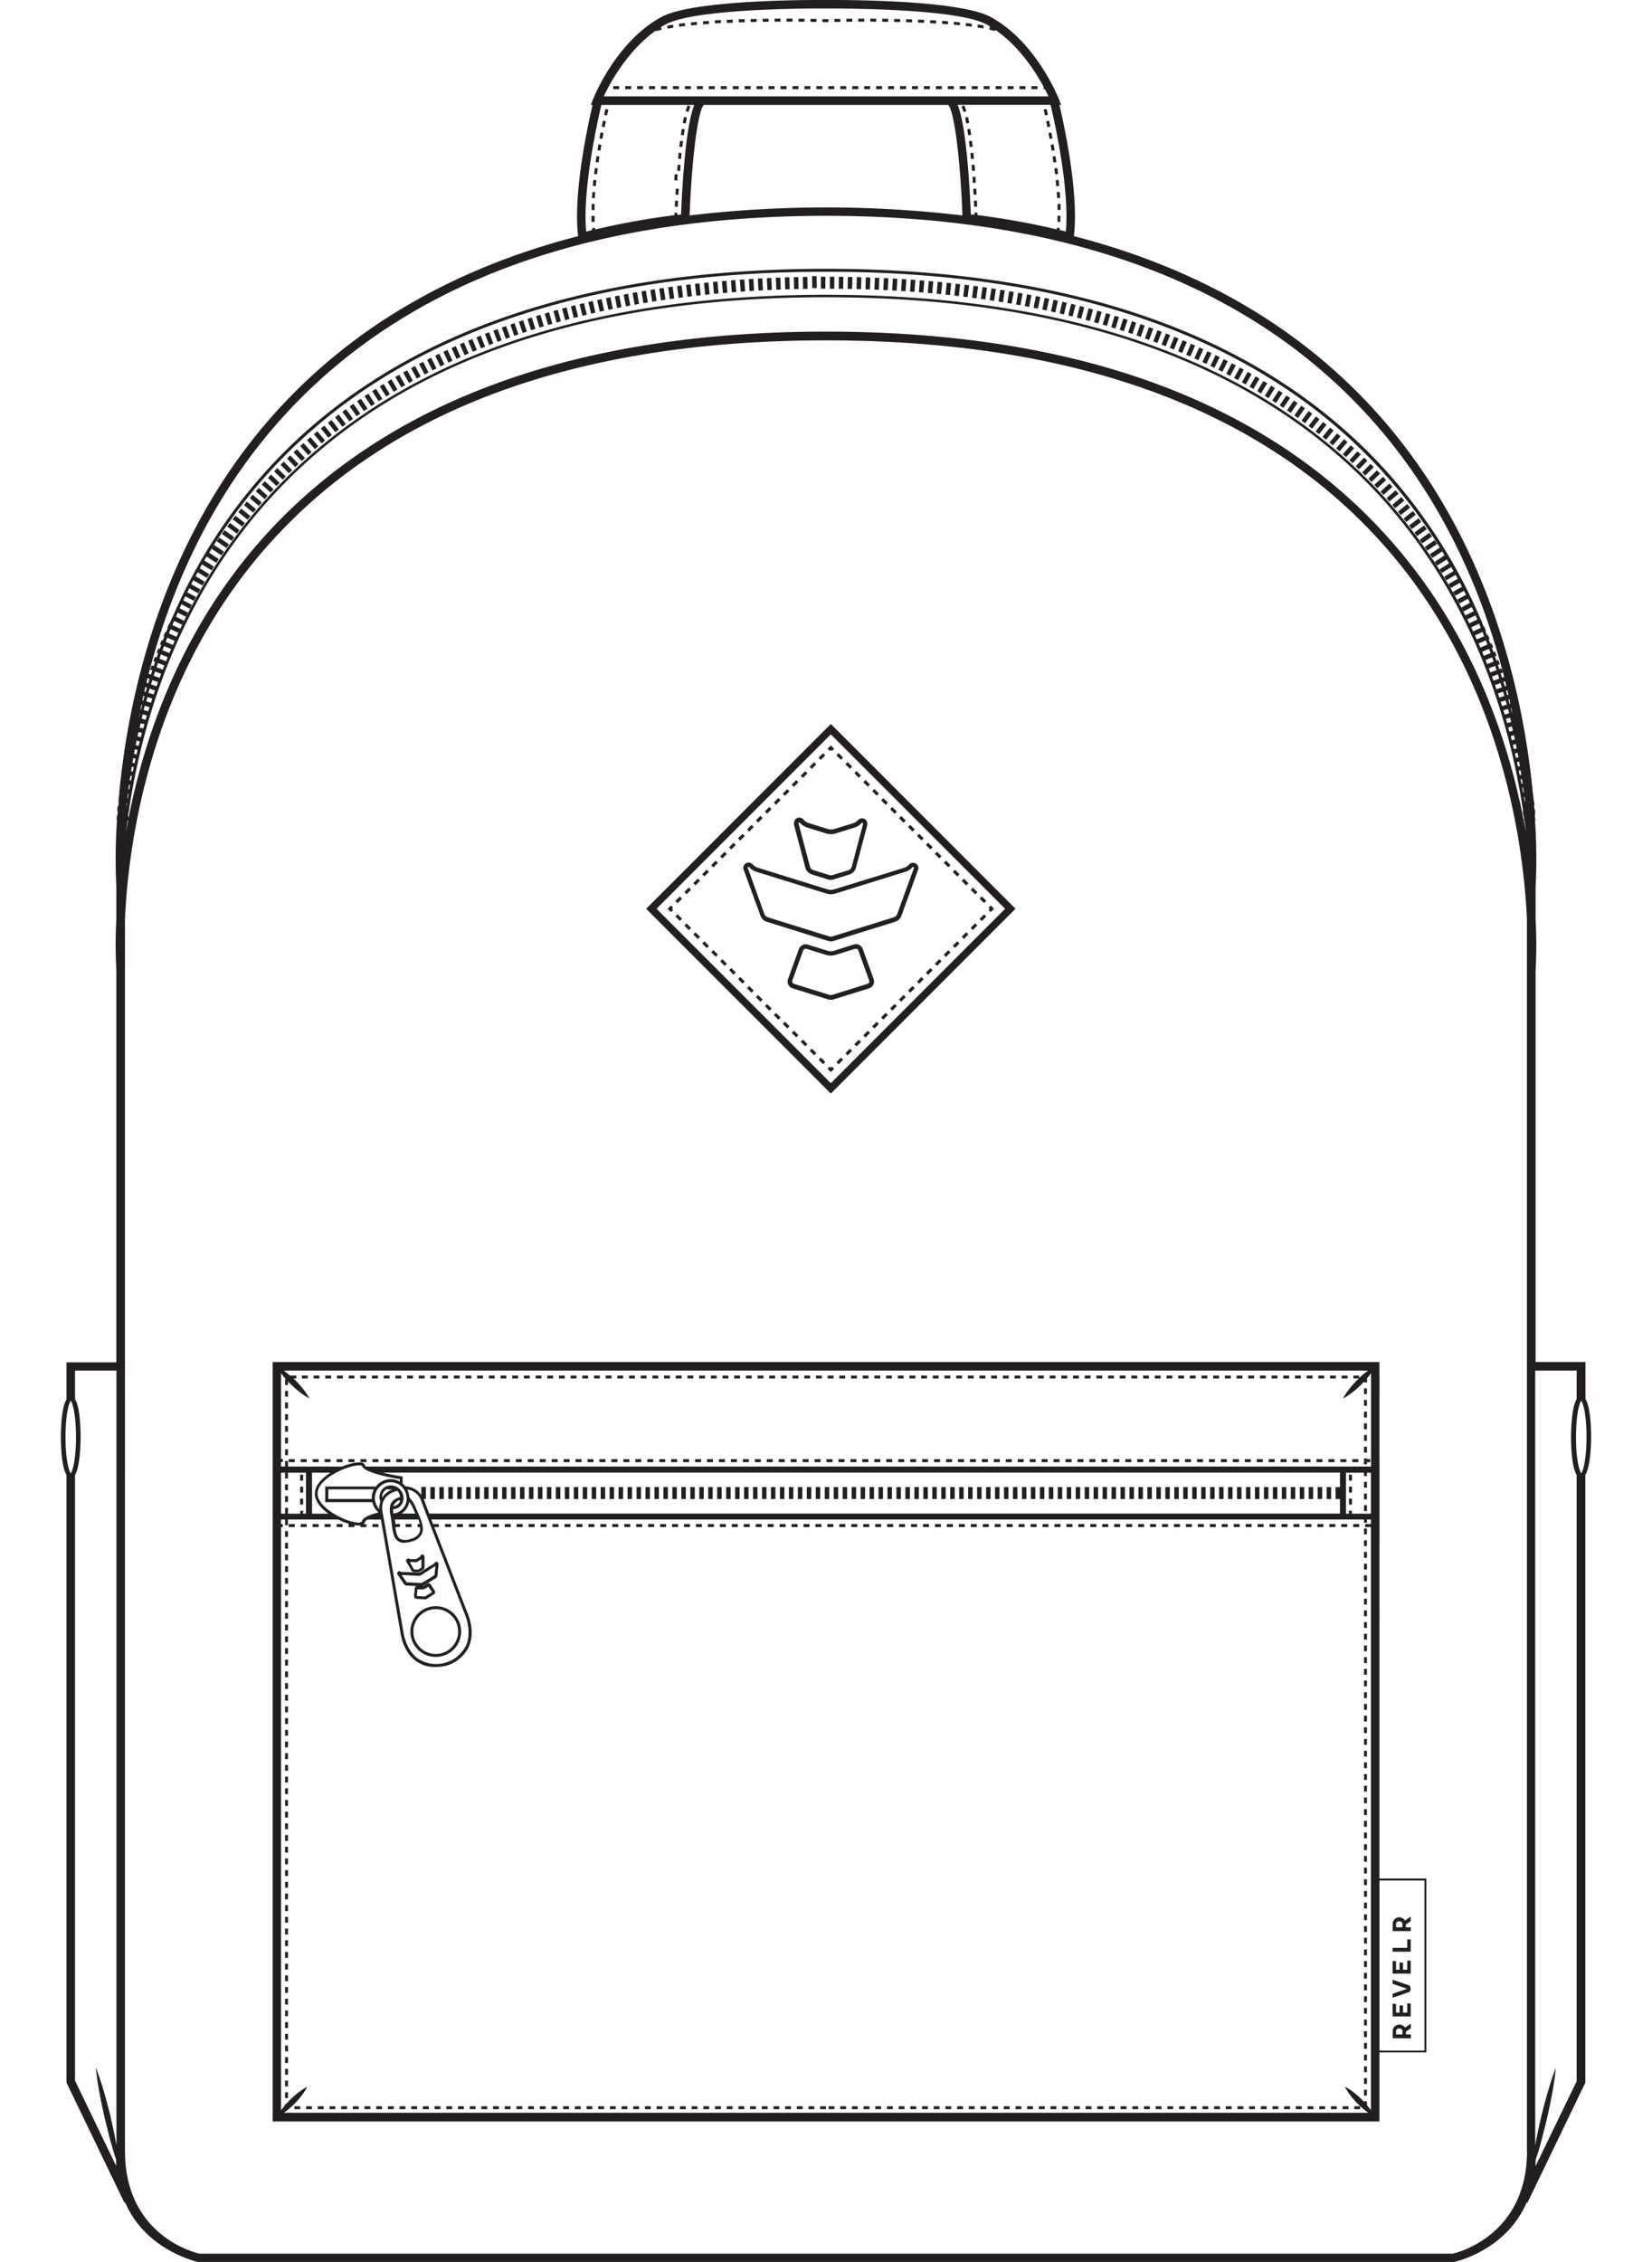 <svg xmlns="http://www.w3.org/2000/svg" viewBox="0 0 332.44 491.13" width="95" height="130">
    <defs>
        <style>
            .a {
                fill: #231f20;
            }
        </style>
    </defs>
    <path d="M207.39 197.31l-40.12-40.12-40.12 40.12 40.12 40.12zm-40.12-37.87l37.87 37.87-37.87 37.87-37.87-37.87z" class="a"/>
    <path
        d="M167.99 232.06l-.48-.48-.24.24-.24-.24-.47.48.71.72.72-.72m-18.93-17.5l.97.97.48-.48-.97-.97-.48.48m-3.886-3.907l.48-.48.97.968-.482.48zm-3.892-3.89l.48-.48.97.967-.48.48zm1.938 1.967l.98.97.48-.48-.98-.97-.48.48m-7.774-7.756l.48-.48.977.975-.48.48zm-1.946-1.994l.48-.48.97.968-.482.48zm3.887 3.927l.48-.48.977.974-.48.484zm1.94 1.956l.48-.48.977.975-.48.48zm7.79 7.73l.48-.48.97.968-.48.484zm7.77 7.82l.48-.48.975.974-.48.48zm3.893 3.843l.482-.48.968.968-.48.48zm-1.94-1.934l.48-.48.97.97-.48.48zm3.885 3.874l.48-.48.97.968-.482.48zm1.94 1.958l.48-.48.97.968-.48.48zm1.95 1.933l.48-.48.97.968-.48.48zm-11.67-11.617l.48-.48.977.975-.48.48zm-1.95-1.947l.48-.48.976.975-.48.48zM132.53 196.6l-.72.71.72.72.48-.47-.24-.25.24-.24-.48-.47m22.357-22.36l.977-.974.48.48-.977.976zm1.943-1.933l.977-.975.48.48-.977.976zm-3.89 3.878l.97-.97.48.482-.968.97zm5.833-5.835l.977-.976.48.482-.977.974zm3.887-3.88l.97-.97.48.48-.968.97zm3.4-2.45l-.48-.48-.97.98.48.48.97-.98m-13.61 13.61l-.48-.48-.97.98.48.47.97-.97m8.276-9.215l.977-.974.48.484-.977.975zm-21.396 21.387l.97-.97.48.482-.968.97zm-3.88 3.868l.97-.97.48.48-.968.97zm7.77-7.756l.97-.968.48.482-.97.968zm5.848-5.844l.97-.97.48.48-.97.97zm-7.79 7.778l.976-.975.48.48-.977.976zm-3.888 3.888l.97-.97.48.482-.968.97zm-3.89 3.89l.97-.97.48.483-.968.966zm13.61-13.606l.97-.97.48.482-.968.968zm-1.947 1.936l.977-.974.48.48-.977.976zm22.107-21.146l.24.24.48-.48-.72-.72-.71.72.47.48.24-.24m24.05 23.09l-.97-.97-.48.48.97.97.48-.48m-3.392-2.448l.48-.48.97.968-.482.48zm-1.94-1.947l.48-.48.97.968-.48.48zm9.714 9.757l.48-.48.977.974-.484.48zm1.958 1.948l.48-.48.976.976-.48.48zm-12.17-13.14l-.97-.97-.48.48.97.97.48-.48m8.278 9.252l.48-.48.977.975-.48.48zm-1.956-1.986l.48-.48.97.968-.482.48zM168.478 164l.48-.48.97.97-.48.48zm13.616 13.655l.48-.48.977.975-.48.48zm-9.724-9.765l.48-.48.97.97-.482.48zm27.224 27.218l.48-.48.97.968-.48.48zm-29.158-29.158l.48-.48.97.97-.48.48zm3.89 3.892l.48-.48.97.968-.48.48zm5.824 5.863l.482-.48.976.975-.48.48zm-3.89-3.923l.482-.48.968.97-.48.48zm1.943 1.984l.48-.48.977.975-.48.484zm23.817 24.264l.71-.72-.71-.71-.48.47.24.24-.24.25.48.47m-33.53 32.57l.47.49.98-.98-.48-.48-.97.97m1.947-1.934l.97-.968.48.48-.97.97zm13.61-13.616l.97-.97.48.48-.97.97zm-9.727 9.73l.977-.975.48.482-.976.975zm1.936-1.95l.977-.975.48.48-.977.976zm23.334-23.33l.97-.968.48.48-.97.97zm-19.433 19.44l.97-.968.48.48-.97.97zm1.933-1.94l.48.48.97-.98-.47-.48-.98.98m5.833-5.82l.977-.975.48.48-.976.976zm-1.943 1.928l.97-.968.48.48-.97.97zm-7.78 7.788l.976-.975.48.485-.977.974zm-5.83 5.824l.977-.974.48.48-.976.976zm21.397-21.387l.97-.97.48.482-.97.97zm3.88-3.89l.97-.97.48.48-.97.97zm-5.837 5.847l.976-.976.48.48-.976.976zm3.89-3.908l.97-.97.48.482-.97.97zm-5.834 5.84l.97-.968.48.482-.97.967zm-23.216-4.932a2.11 2.11 0 0 0 1.24 0l13.36-4.16a2.12 2.12 0 0 0 1.34-1.27l3.63-10a1.13 1.13 0 0 0 .08-.41 1.16 1.16 0 0 0-2-.76 2.48 2.48 0 0 1-1.14.74L168 193.09a2.52 2.52 0 0 1-1.49 0l-15.12-4.7a2.49 2.49 0 0 1-1.14-.75 1.16 1.16 0 0 0-2 .76 1.14 1.14 0 0 0 .07.4l3.68 10.06a2.11 2.11 0 0 0 1.34 1.27zm-13.79-5.76l-3.65-10.12a.19.19 0 0 1 .33-.12 3.45 3.45 0 0 0 1.59 1l15.12 4.7a3.49 3.49 0 0 0 2.06 0l15.11-4.7a3.44 3.44 0 0 0 1.59-1 .19.19 0 0 1 .31.19l-3.64 10a1.13 1.13 0 0 1-.72.68l-13.36 4.16a1.14 1.14 0 0 1-.66 0l-13.36-4.16a1.13 1.13 0 0 1-.71-.63zm23.79 14.53a1.54 1.54 0 0 0-.09-.52l-2.35-6.49a1.58 1.58 0 0 0-1.91-1l-4.3 1.37a2.51 2.51 0 0 1-1.47 0l-4.29-1.33a1.58 1.58 0 0 0-1.92 1l-2.35 6.5a1.54 1.54 0 0 0 1 2l7.69 2.39a2.1 2.1 0 0 0 1.22 0l7.68-2.39a1.53 1.53 0 0 0 1.09-1.53zm-1.37.54l-7.68 2.4a1.14 1.14 0 0 1-.65 0l-7.68-2.39a.56.56 0 0 1-.36-.73l2.35-6.5a.56.56 0 0 1 .53-.38h.17l4.29 1.33a3.5 3.5 0 0 0 2 0l4.29-1.33a.58.58 0 0 1 .7.35l2.35 6.5a.56.56 0 0 1-.31.75z"
        class="a"/>
    <path
        d="M159.27 178.78a1.13 1.13 0 0 0 0 .3l2.47 9.32a2.11 2.11 0 0 0 1.41 1.46l3.46 1.08a2.1 2.1 0 0 0 1.25 0l3.46-1.08a2.11 2.11 0 0 0 1.41-1.46l2.47-9.31a1.12 1.12 0 0 0 0-.31 1.16 1.16 0 0 0-2-.75 2.48 2.48 0 0 1-1.09.72L168 180a2.49 2.49 0 0 1-1.36 0l-4.19-1.3a2.49 2.49 0 0 1-1.1-.73 1.16 1.16 0 0 0-2.08.81zm1.16-.19a.2.2 0 0 1 .15.08 3.46 3.46 0 0 0 1.54 1l4.2 1.31a3.42 3.42 0 0 0 1.91 0l4.2-1.3a3.47 3.47 0 0 0 1.54-1 .2.2 0 0 1 .32.17l-2.47 9.32a1.13 1.13 0 0 1-.75.78l-3.46 1.05a1.15 1.15 0 0 1-.67 0l-3.46-1.08a1.13 1.13 0 0 1-.75-.78l-2.48-9.37a.19.19 0 0 1 .18-.18zm55.2-143.31l.64-.09q-.09-.65-.19-1.29l-.64.1q.09.63.19 1.28zm-.39-2.56l.64-.11q-.11-.65-.21-1.28l-.64.11q.1.63.21 1.28zM216.43 43h.65q0-.65-.09-1.3h-.65q.06.66.09 1.3zm-2.01-18.07c-.1-.46-.19-.89-.28-1.27l-.63.14.28 1.27zm2.11 20.66h.65v-1.31h-.65q-.01.67 0 1.31zm-.53-7.74l.64-.08-.16-1.29-.64.08q.05.64.16 1.29zm-1.69-10.24l.64-.13c-.09-.44-.17-.87-.26-1.28l-.63.13zm2.19 20.55h.65v-1.31h-.65q.03.68 0 1.31zm-1.71-18l.64-.11q-.12-.66-.24-1.28l-.64.12q.13.62.24 1.27zm1.45 10.26l.65-.06q-.06-.65-.13-1.3l-.64.07.12 1.29zm-19.55-13.61l.64-.12c-.09-.45-.18-.88-.27-1.29l-.63.15c.08.4.17.82.26 1.26zm-.6-2.5l.62-.18a10.61 10.61 0 0 0-.45-1.26l-.59.26a10 10 0 0 1 .42 1.18zm1.02 5.05l.64-.09c-.06-.44-.13-.87-.2-1.29l-.64.11c.09.41.09.84.2 1.27zm1.1 11.63l.65-.038.076 1.298-.65.038zm.22 3.9l.64-.03-.06-1.3-.65.03.07 1.3m-.392-6.47l.648-.046.09 1.297-.65.048zm-.328-3.9l.65-.06q-.06-.65-.13-1.3l-.64.07.12 1.29zm.23 2.59l.65-.05c0-.43-.07-.86-.11-1.3l-.65.06q.06.64.11 1.29zm-.5-5.17l.64-.08-.16-1.29-.64.08q.08.63.16 1.29zm82.39 288.24h.65v1.3h-.65zm0 2.59h.65v1.3h-.65zm0 2.6h.65v1.3h-.65z"
        class="a"/>
    <path
        d="M332.44 312c0-.75 0-6.29-1.22-8.23v-8.05h-10.84v-85a101 101 0 0 0 0-11.23v-6.88a121.37 121.37 0 0 0-.13-14.53h.11v-.32h-.11c0-.33 0-.67-.06-1h.11c0-.29 0-.62-.08-1h-.1c0-.32-.05-.65-.08-1h.09c0-.31-.07-.64-.11-1h-.06c0-.32-.06-.66-.09-1l-.12-.9c-2.11-21.62-9.63-56.09-35-83.49-16.54-17.87-38.2-30.27-64.68-37.1 1.13-9.32-2.14-24.23-3.14-28.5h.38l-.5-1.27C216.61 21 211.78 9 202 3.69 194.77-.24 167.37 0 166.23 0s-28.56-.24-35.77 3.69C120.66 9 115.83 21 115.63 21.51l-.5 1.27h.38c-1 4.27-4.27 19.18-3.14 28.5-26.49 6.83-48.14 19.23-64.68 37.1-25.4 27.44-32.9 62-35 83.57v.12c0 .33-.06.66-.09 1l-.11 1h.06c0 .33-.05.66-.08 1h-.15q-.05.54-.09 1h.1c0 .34 0 .67-.07 1h-.11c0 .68-.06 1-.06 1h.1a120.74 120.74 0 0 0-.14 14.47v7a100 100 0 0 0 0 11.17v85.08H1.21v8.06C0 305.74 0 311.26 0 312s0 6.27 1.21 8.22v131.95l12.67 26.25V478c4.45 10.59 15.53 13 15.9 13.11h272.93c1.12-.25 11.53-2.9 15.81-13.09v.42l12.67-26.25V320.24c1.21-1.93 1.25-7.48 1.25-8.24zm-2.14 7.86c-.42-.46-1.14-3.09-1.14-7.86s.72-7.4 1.14-7.86c.42.46 1.14 3.09 1.14 7.86s-.72 7.41-1.14 7.88zM318.52 467c0 18.13-14.73 22-16.16 22.31H30.08c-1.43-.33-16.16-4.19-16.16-22.31V199.47c.84-17.87 6-53.92 32.48-82.63C72.64 88.35 113 73.9 166.22 73.9S259.79 88.34 286 116.82c26.46 28.72 31.66 64.81 32.5 82.71V467zM23.47 137.53l.37-.91 1.66.76.41-.87-1.69-.79.38-.9 1.72.82.42-.87-1.74-.85.39-.9 1.78.89.43-.91-1.8-.92.41-.89 1.79 1 .45-.85-1.86-1 .42-.88 1.89 1 .46-.85-1.91-1 .44-.88 1.94 1.08.47-.84-2-1.12.46-.87 2 1.15.49-.83-2-1.19.47-.86 2 1.22.5-.82-2.06-1.26.49-.85 2.08 1.29.51-.81-2.1-1.34.5-.85 2.12 1.37.53-.81-2.07-1.39a112.14 112.14 0 0 1 13.34-17.83C71.83 73.52 112.43 59 166.22 59s94.38 14.51 120.66 43.13a112 112 0 0 1 12.94 17.16l-.26-.4-2.15 1.45.54.8 2.14-1.42.51.85-2.14 1.43.52.81 2.11-1.34.49.85-2.08 1.31.5.77 2.06-1.27.48.86-2 1.23.46.78 2-1.2.46.87-2 1.16.48.83 2-1.12.45.87-1.95 1.09.47.84 1.92-1.06.44.88-1.9 1 .45.85 1.87-1 .42.88-1.84 1 .44.86 1.81-.93.41.89-1.79.89.43.87 1.76-.86.39.9-1.73.83.41.87 1.7-.8.38.9-1.67.77.4.88 1.64-.74.36.91-1.61.71.39.88 1.58-.69.35.91-1.54.66.09.21A117.8 117.8 0 0 0 287 107.37C260.48 78.61 219.86 64 166.22 64S72 78.61 45.48 107.37A117.78 117.78 0 0 0 24 140.81l.33-.78-1.57-.68.36-.91 1.6.71.39-.88zm-9 40.61h.15c-.17.87-.32 1.72-.47 2.57q.15-1.26.33-2.57zm.13-1c0-.32.09-.63.14-1h.07c0-.29.05-.61.09-1 3-19.21 10.81-45.49 31.07-67.48 26.36-28.61 66.82-43.12 120.26-43.12s93.9 14.51 120.26 43.12C307 130.05 314.77 156.7 317.65 176h-.05c0 .36.06.68.08 1h.11c0 .32.09.64.14 1h-.16c-3.63-18.67-11.89-42.25-30.36-62.3C260.8 86.7 220 72 166.22 72S71.64 86.7 45 115.58c-18.41 20-26.67 43.48-30.32 62.11v-.5h-.07zm5.55-26.37l-1.15-.32.28-.93 1.16.39zm-.3.91l-.3.92-1-.33.26-.94zm-.59 1.84l-.29.92-1-.28.25-.94zm-.57 1.84l-.27.92-.88-.25.23-.94zm-.54 1.85l-.26.93-.79-.14.22-.95zm-2.91 12.22h-.28c0-.32.1-.64.14-1l.33.06zm.38-1.9l-.37-.07.16-1 .42.08zm.38-1.83l-.46-.09c.05-.32.11-.63.17-1l.51.1zm.43-1.89l-.55-.12.18-1 .59.13zm.45-1.88l-.63-.14.19-1 .71.21zm.48-1.87l-.72-.18.21-.95.76.19zm-2.33 10.38l-.18.95h-.19l.13-1zm-.34 1.9l-.16 1h-.1c0-.32.08-.64.12-1zm299.75-14.41l.81-.21.21.95-.77.2zm1.24 1.69l.2.95-.68.16-.2-.93zm.4 1.9l.19 1-.6.13-.23-.93zm.37 1.91l.18 1-.51.11-.22-.94zm.35 1.91c.06.32.11.64.17 1l-.43.08-.21-.94zm.32 1.91l.15 1-.34.06-.2-1zm.3 1.92l.14 1h-.25l-.18-1zm.4 3.86h.18c0 .32.08.65.11 1H318zm-.17-1l-.17-1h.21c0 .32.08.64.12 1zM314.21 157l-.27-.93.9-.25.23.95zm-.54-1.85l-.28-.93 1-.29.24.94zm-.57-1.84l-.3-.92 1.06-.33.25.94zm-.6-1.84l-.31-.91 1.13-.38.27.94zm-.62-1.83l-.32-.91 1.21-.42.28.93zm6.28 25.3v.17zm-.19 3.2q.18 1.34.33 2.62c-.15-.86-.31-1.73-.48-2.62h.18zm-2.51-22.49l.18.92zm-.24-.95l-.24-.95h.12l.2 1zm-.49-1.89l-.25-.94.21-.07.21 1zm-.52-1.89l-.27-.94.31-.1.23 1zm-.55-1.92l-.28-.94.4-.14.24 1zm-.57-1.88l-.29-.93.5-.18.25 1zm-.61.22l-1.25.45-.33-.91 1.29-.47zm-1.92-1.34l-.34-.9 1.37-.52.31.93zm-.7-1.8l-.36-.89 1.44-.58.32.92zm-.72-1.79l-.39-.94v.05l1.52-.63.33.92zm-285.19-1.5l-.37.89-1.51-.62.34-.92zm-.75 1.78l-.36.89-1.43-.58.33-.92zm-.72 1.79l-.35.9-1.36-.51.32-.92zm-.7 1.8l-.34.9-1.28-.46.3-.93zm-.67 1.81l-.33.91-1.2-.41.29-.93zm-2.14.28l-.39-.13.24-1 .44.16zm-.28.94l-.28.94-.29-.1.23-1zm-.54 1.88l-.26.94-.2-.06.21-1zm-.51 1.89l-.25.95h-.11l.2-1zm-.48 1.92l-.24.95.19-1zm-2.82 19.28h.06l-.14.89v-.62zm125.33-151.5h53.1c1.46 1.59 2.71 13.32 3.09 24a252.43 252.43 0 0 0-59.28 0c.42-10.68 1.63-22.41 3.09-24zm78.65 27.47l-1.31-.3v-.45l-.65-.05v.36a164.58 164.58 0 0 0-17.23-3.11v-.53h-.65v.45l-.79-.05c-.08-1.9-.29-6.59-.72-11.37-.66-7.29-1.45-10.74-2.14-12.44H215c.83 3.4 4.16 18.18 3.33 27.49zM129.25 6.64v.14c.39-.11.81-.21 1.25-.31l-.13-.59c.31-.19.63-.39 1-.57 6.79-3.7 34.58-3.47 34.88-3.46s28.07-.24 34.86 3.46c.29.16.56.33.84.5h-.14l-.13.63c.44.09.86.19 1.25.29l.07-.25c5.09 3.49 8.61 8.87 10.49 12.35v.51h.27c.32.61.59 1.15.79 1.58h-96.6c1.33-2.87 5.14-9.92 11.3-14.28zm-11.83 16.14h20.18c-.69 1.7-1.49 5.15-2.15 12.44-.43 4.78-.65 9.47-.72 11.37l-.79.05v-.45h-.65v.53a164.59 164.59 0 0 0-17.23 3.11v-.36l-.65.05v.45l-1.3.3c-.82-9.33 2.51-24.11 3.31-27.49zM49.06 89.63c26.28-28.38 65.7-42.77 117.17-42.77s90.89 14.39 117.17 42.77c16.32 17.62 25.15 38.23 29.89 56.36l-.32-.87-.47.18-.31-.93.43-.16-.35-.92-.4.15-.32-.93.36-.14-.37-.91-.32.13-.33-.92.28-.12-.38-.91-.25.11-.35-.92.21-.09-.39-.9-.18.08-.36-.92.14-.06-.41-.89h-.1l-.38-.91h.06l-.42-.89a115.94 115.94 0 0 0-20.95-32.57C261 72.94 220.2 58.36 166.22 58.36S71.48 72.94 45.08 101.71a115.77 115.77 0 0 0-20.67 31.93l-.43.88-.38.91h-.08l-.42.89.11.05-.37.91-.15-.07-.4.9.18.08-.36.92-.22-.1-.39.9.32.09-.35.92-.3-.12-.37.91.33.13-.33.92-.37-.15-.36.92.41.16-.32.93-.44-.17-.34.92.48.18-.31.93-.49-.17c4.74-18.19 13.58-38.95 30-56.68zM2.14 304.15c.42.46 1.14 3.09 1.14 7.86s-.72 7.4-1.14 7.86C1.72 319.41 1 316.78 1 312s.72-7.39 1.14-7.85zm.93 147.6V320.23c1.17-1.95 1.21-7.47 1.21-8.22s0-6.27-1.21-8.22v-6.21h9v168.15c-.11-.59-.22-1.21-.35-1.85-.25-1.31-.57-2.7-.88-4.08-.66-2.77-1.41-5.51-2.07-7.55s-1.18-3.38-1.18-3.38.11 1.43.45 3.55.88 4.91 1.53 7.68c.34 1.38.68 2.76 1 4s.7 2.48 1 3.5c.15.48.3.92.43 1.32v1.35zm326.3 0l-9 18.56V469c.13-.4.28-.84.43-1.32.33-1 .68-2.21 1-3.5s.7-2.67 1-4c.65-2.77 1.2-5.56 1.53-7.68s.45-3.55.45-3.55-.54 1.33-1.18 3.38-1.41 4.78-2.07 7.55c-.31 1.39-.63 2.77-.88 4.08-.13.64-.25 1.26-.35 1.86V297.58h9v6.2c-1.18 1.94-1.22 7.48-1.22 8.23s0 6.29 1.22 8.23v131.51z"
        class="a"/>
    <path
        d="M160.247 4.71l.006-.65 1.3.012-.006.65zm6.503.08l-.02-.65-.5.02-.78-.02-.02.65.8.02.52-.02m5.19-.08l-.01-.65-1.3.02.01.64 1.3-.01M133.07 6l-.07-.64-1.29.22.12.64zm23.28-1.3v-.65l-1.3.01.01.65 1.29-.01m-7.79.13v-.65h-1.3v.65zm-12.93.83l-.08-.66-1.3.16.09.64zm28.52-1.55l-1.3-.02-.01.65 1.3.02.01-.65m3.883.007l1.3-.02.01.65-1.3.02zm-22.063.803l-.03-.65-1.3.05.03.65 1.3-.05m12.98-.87h-1.3v.65h1.3v-.65m-5.2.67v-.65l-1.3.02.01.65 1.29-.02m-2.59.04l-.01-.65-1.3.03.01.65 1.3-.03m28.57-.68l-1.3-.01v.65l1.29.02.01-.66m5.2.13l-1.3-.04-.01.65 1.29.04.02-.65m2.6.1l-1.3-.06-.02.65 1.29.06.03-.65m-6.498.453l.014-.65 1.3.028-.014.65zM138.21 5.4l-.06-.65-1.3.12.07.65zm62.3.13l-1.29-.21-.1.64 1.27.21zm-59.72-.34v-.65l-1.3.1.05.65zm36.34-1.13l-1.3-.01v.65l1.3.01v-.65m18.2.79L194 4.73v.64l1.29.12zm-22.1-.794l1.3-.004.003.65-1.3.004zm19.51.564l-1.3-.09v.65l1.29.09zm5.18.52L196.63 5l-.07.64 1.29.16zM143.38 5v-.65l-1.3.07v.65zm46.76-.55l-1.3-.07v.65l1.29.07zM132.97 18.7h1.3v.65h-1.3zm70.1 0h1.3v.65h-1.3zm2.6 0h1.3v.65h-1.3zm-70.1 0h1.3v.65h-1.3zm72.69 0h1.3v.65h-1.3zm-70.09 0h1.3v.65h-1.3zm72.69 0h1.3v.65h-1.3zm-70.1 0h1.3v.65h-1.3zm18.18 0h1.3v.65h-1.3zm7.78 0h1.3v.65h-1.3zm-44.13 0h1.3v.65h-1.3zm38.94 0h1.3v.65h-1.3zm2.6 0h1.3v.65h-1.3zm5.19 0h1.3v.65h-1.3zm2.6 0h1.3v.65h-1.3zm-41.54 0h1.3v.65h-1.3zm23.36 0h1.3v.65h-1.3zm-2.59 0h1.3v.65h-1.3zm5.19 0h1.3v.65h-1.3zm-31.16 0h1.3v.65h-1.3zm2.6 0h1.3v.65h-1.3zm46.73 0h1.3v.65h-1.3zm10.39 0h1.3v.65h-1.3zm2.59 0h1.3v.65h-1.3zm12.98 0h1.3v.65h-1.3zm-5.19 0h1.3v.65h-1.3zm-5.19 0h1.3v.65h-1.3zm7.79 0h1.3v.65h-1.3zm-5.19 0h1.3v.65h-1.3zm-46.74 0h1.3v.65h-1.3zm2.6 0h1.3v.65h-1.3zm28.56 0h1.3v.65h-1.3zm5.19 0h1.3v.65h-1.3zm-38.94 0h1.3v.65h-1.3zm-23.37 0h1.3v.65h-1.3zm59.72 0h1.3v.65h-1.3zm-60.78 5.1l-.63-.14c-.09.39-.18.81-.28 1.27l.63.14zm-2.99 24.36v-1.29h-.65v1.31zm2.45-21.82l-.63-.13c-.08.41-.17.83-.26 1.28l.64.13zm-.51 2.54l-.64-.12q-.12.62-.24 1.28l.64.11q.13-.64.24-1.27zM117 34l-.64-.1q-.1.64-.19 1.29l.64.09q.1-.65.19-1.28zm-.36 2.56l-.64-.08q-.09.64-.16 1.29l.64.08.16-1.29zm.78-5.12l-.64-.11q-.11.63-.21 1.28l.64.11q.11-.65.21-1.28zm-1.09 7.69l-.64-.07q-.07.65-.13 1.3l.65.06.12-1.29zm-.38 5.17h-.65v1.31h.65q-.03-.66 0-1.31zm.15-2.59h-.65q0 .65-.09 1.3L116 43q0-.64.1-1.29zM136 25.55l-.63-.15c-.09.4-.18.83-.27 1.29l.64.12c.1-.44.19-.86.26-1.26zm-1.38 10.26l-.62-.05c0 .44-.07.87-.11 1.3l.65.05q.02-.65.08-1.3zm-1.363 3.33l.09-1.3.65.044-.09 1.3zm1.603-5.91l-.64-.07q-.07.65-.13 1.3l.65.06q.05-.65.12-1.29zm-1.348 9.027l.078-1.298.65.036-.08 1.298zm.568 1.333l-.65-.03-.06 1.3.65.03.06-1.3m1.08-12.94l-.64-.08-.16 1.29.64.08.16-1.29zm.37-2.57l-.64-.08c-.07.42-.14.85-.2 1.29l.64.09c.07-.45.13-.88.2-1.3zm1.24-4.96l-.59-.26a10.61 10.61 0 0 0-.45 1.26l.62.18a10 10 0 0 1 .42-1.18zm149.69 272.61H46v164.88h240.46v-15h10.19v-37.74h-10.19V295.73zM47.83 316.81v-18.67c.25.35.55.73.89 1.13l.16.18h-.18v1.27h.63v-.76l.67.63a20.75 20.75 0 0 0 2.6 2.19 10 10 0 0 0 1.36.82 10 10 0 0 0-.83-1.35 20.76 20.76 0 0 0-2.21-2.59l-.4-.38h.63v-.63h-1.33v.06l-.3-.26c-.39-.33-.77-.62-1.12-.87H284c-.35.25-.73.54-1.12.87s-.57.49-.85.76v-.55h-1.23v.63h1.2l-.4.38a20.76 20.76 0 0 0-2.21 2.59 10 10 0 0 0-.83 1.35 10 10 0 0 0 1.36-.82 20.75 20.75 0 0 0 2.6-2.19l.62-.65v.21h.63v-.92c.33-.38.62-.75.86-1.1v20.28H66.31a.76.76 0 0 1-.29-.33c-.17-.53-.88-.7-2.09-.51a13.77 13.77 0 0 0-2.85.84H49.33v-1.22h-.63v1.21h-.87v-1h.37v-.65h-.37zm232.64 11.81V328h-.65v.65h-.64v-8.9h3.93v.75h.63v-.75h.86v8.9h-4.13zM65.4 330.3a1.09 1.09 0 0 1-1.14.25c-2.87-.29-8.5-3.3-8.5-6.27s5.36-5.59 8.28-6.06c1.05-.17 1.35 0 1.37.07.49 1.49 6.43 2.56 8.21 2.85v.55a4 4 0 0 0-5.19 1.06h-11v3.39h10.22a4.09 4.09 0 0 0 1.35 2.23c-3 .81-3.51 1.49-3.6 1.93zM52 328v.65h-2.67v-1.26h-.63v1.26h-.87v-8.9h5.42v8.9h-.63V328H52zm2.59-8.25h4c-1.9 1.19-3.42 2.78-3.42 4.56 0 1.6 1.27 3.13 2.95 4.34h-3.56v-8.9zm21.95 7.82l.34.8.12.25h-3a3.75 3.75 0 0 0 1.68-2.55 7.36 7.36 0 0 1 .82 1.46zm1.46 4a2.26 2.26 0 0 1-.12 1.25A2.76 2.76 0 0 1 76 334.1a2.87 2.87 0 0 1-2.34 0c-.62-.41-.86-1.37-1-2.55h1v-.65h-1v-.19c0-.26-.07-.53-.11-.8h5.1c.13.35.25.68.33 1h-.5v.65H78zm-2.87-6.31a3.27 3.27 0 0 1-2.89 3.36 5 5 0 0 1-.07-.93 2.35 2.35 0 0 0 2.27-2.42 2.78 2.78 0 0 0-2.75-2.75 2.22 2.22 0 0 0-1.1.25 2.57 2.57 0 0 0-1 .88 2.71 2.71 0 0 0-.18 2.37 4.3 4.3 0 0 0-.23 1.63 3.44 3.44 0 1 1 5.91-2.4zM72.22 327a2.05 2.05 0 0 1 1.48-1.3 1.52 1.52 0 0 1-1.48 1.3zm-2.46-1.84a2 2 0 0 1 .34-1.2 1.91 1.91 0 0 1 .61-.59H72a4.87 4.87 0 0 0-2.24 1.81zm2.42-1.86zm-4.62 2.16H58.1v-2.09H68a4 4 0 0 0-.47 1.86l.03.25zm2.32 2.81c-.67-3.68 2.8-4.5 3.18-4.58a2.06 2.06 0 0 1 .66 1.31c-1.37.48-2.68 1.09-2.14 3.92.12.63.2 1.25.28 1.86.22 1.71.41 3.19 1.43 3.85a2.32 2.32 0 0 0 1.3.34 5.64 5.64 0 0 0 1.58-.27 3.35 3.35 0 0 0 2.24-1.65c.61-1.32-.13-3-1-5l-.34-.79a7.71 7.71 0 0 0-1.38-2.17 4 4 0 0 0-.43-1.68 3.6 3.6 0 0 1 3 2.44c1.48 3.94 9.38 24.34 9.46 24.57 0 0 1.67 3.67.32 6.8a7.26 7.26 0 0 1-10.49 2.89c-2.72-2-3.15-5.85-3.16-5.91-.05-.2-3.76-21.77-4.51-25.9zm9-2.66c0-.06-.06-.11-.08-.17h.5v-2.6h-1v1.77a4.44 4.44 0 0 0-3.47-1.9 4.1 4.1 0 0 0-.59-.61v-1.55h-.27c-1.26-.2-2.74-.49-4.09-.82h208v3.15h-.95v2.6h.95v3.15H80zM49.4 458c.43-.35.84-.75 1.27-1.15a18.55 18.55 0 0 0 2.07-2.46 9.05 9.05 0 0 0 .77-1.29 9.05 9.05 0 0 0-1.29.77 18.54 18.54 0 0 0-2.46 2.07c-.28.29-.55.58-.81.87h-.25v.27l-.11.12c-.29.34-.53.67-.76 1V331.56h.37v-.65h-.37v-1h.87v1.25h.63v-1.25h10.88a14.88 14.88 0 0 0 2.55 1h-.28v.65h1.3v-.42l.41.06h.43a2.7 2.7 0 0 0 .45 0v.38h1.3v-.65h-.62a.84.84 0 0 0 .29-.48 1.45 1.45 0 0 1 .57-.52h2.91c1.12 6.32 4.19 24.21 4.22 24.39s.46 4.2 3.42 6.34a6.91 6.91 0 0 0 4.17 1.28 11 11 0 0 0 2.32-.27 7.76 7.76 0 0 0 5-4.18c1.46-3.4-.26-7.17-.32-7.31S84 339 81.11 331.56h1v-.65h-1.25l-.38-1h202.63v.7h.63v-.7h.86v1h-1.25v.65h1.25v126.61c-.22-.31-.47-.64-.75-1l-.11-.12v-.82h-.63v.11l-.41-.43a18.54 18.54 0 0 0-2.46-2.07 9.05 9.05 0 0 0-1.29-.77 9.05 9.05 0 0 0 .77 1.29 18.55 18.55 0 0 0 2.07 2.46c.42.4.84.81 1.27 1.15s.67.53 1 .76H48.42c.31-.19.64-.44.98-.73zm246.83-49.7v36.92h-9.76V408.3h9.76z"
        class="a"/>
    <path
        d="M142.97 316.81h1.3v.65h-1.3zm12.98 0h1.3v.65h-1.3zm12.98 0h1.3v.65h-1.3zm-5.19 0h1.3v.65h-1.3zm2.59 0h1.3v.65h-1.3zm-5.19 0h1.3v.65h-1.3zm-12.98 0h1.3v.65h-1.3zm-2.6 0h1.3v.65h-1.3zm5.2 0h1.3v.65h-1.3zm2.59 0h1.3v.65h-1.3zm5.19 0h1.3v.65h-1.3zm-103.84 0H56v.65h-1.3zm2.59 0h1.3v.65h-1.3zm-5.19 0h1.3v.65h-1.3zm119.43 0h1.3v.65h-1.3zm-122.03 0h1.3v.65h-1.3zm15.58 0h1.3v.65h-1.3zm-5.19 0h1.3v.65h-1.3zm116.83 0h1.3v.65h-1.3zm-114.24 0h1.3v.65h-1.3zm111.64 0h1.3v.65h-1.3zm-83.08 0h1.3v.65h-1.3zm-2.59 0h1.3v.65h-1.3zm-5.2 0h1.3v.65h-1.3zm2.6 0h1.3v.65h-1.3zm12.98 0h1.3v.65h-1.3zm2.6 0h1.3v.65h-1.3zm-5.19 0h1.3v.65h-1.3zm-2.6 0h1.3v.65h-1.3zm-12.98 0h1.3v.65h-1.3zm59.71 0h1.3v.65h-1.3zm-67.5 0h1.3v.65h-1.3zm-2.6 0h1.3v.65h-1.3zm5.2 0h1.3v.65h-1.3zm2.59 0h1.3v.65h-1.3zm-10.38 0h1.3v.65h-1.3zm59.71 0h1.3v.65h-1.3zm51.92 0h1.3v.65h-1.3zm-49.32 0h1.3v.65h-1.3zm-5.2 0h1.3v.65h-1.3zm12.99 0h1.3v.65h-1.3zm-2.6 0h1.3v.65h-1.3zm-2.6 0h1.3v.65h-1.3zm-20.77 0h1.3v.65h-1.3zm-7.79 0h1.3v.65h-1.3zm18.18 0h1.3v.65h-1.3zm-15.58 0h1.3v.65h-1.3zm2.6 0h1.3v.65h-1.3zm5.19 0h1.3v.65h-1.3zm2.59 0h1.3v.65H117zm64.91 0h1.3v.65h-1.3zm46.73 0h1.3v.65h-1.3zm-2.59 0h1.3v.65h-1.3zm-5.2 0h1.3v.65h-1.3zm10.39 0h1.3v.65h-1.3zm-12.98 0h1.3v.65h-1.3zm5.19 0h1.3v.65h-1.3zm18.17 0h1.3v.65h-1.3zm-5.19 0h1.3v.65h-1.3zm7.79 0h1.3v.65h-1.3zm-5.19 0h1.3v.65h-1.3zm7.79 0h1.3v.65h-1.3zm-46.74 0h1.3v.65h-1.3zm15.58 0h1.3v.65h-1.3zm-12.98 0h1.3v.65h-1.3zm-7.79 0h1.3v.65h-1.3zm2.6 0h1.3v.65h-1.3zm7.79 0h1.3v.65h-1.3zm7.79 0h1.3v.65h-1.3zm-2.6 0h1.3v.65h-1.3zm-2.6 0h1.3v.65h-1.3zm44.14 0h1.3v.65h-1.3zm-62.31 0h1.3v.65h-1.3zm44.13 0h1.3v.65h-1.3zm-46.73 0h1.3v.65h-1.3zm88.28 0h1.3v.65h-1.3zm5.19 0h1.3v.65h-1.3zm-88.27 0h1.3v.65h-1.3zm-72.7 0h1.3v.65h-1.3zm158.37 0h1.3v.65h-1.3zm-93.46 0h1.3v.65h-1.3zm70.1 0h1.3v.65h-1.3zm2.59 0h1.3v.65h-1.3zm2.6 0h1.3v.65h-1.3zm12.98 0h1.3v.65h-1.3zm-10.39 0h1.3v.65h-1.3zm-12.98 0h1.3v.65h-1.3zm20.77 0h1.3v.65h-1.3zm-5.19 0h1.3v.65h-1.3zm2.6 0h1.3v.65h-1.3zm-88.09 14.1h1.3v.65h-1.3zm-7.78 0h1.3v.65h-1.3zm5.19 0h1.3v.65h-1.3zm-2.6 0h1.3v.65h-1.3zm-10.38 0h1.3v.65h-1.3zm18.17 0h1.3v.65h-1.3zm-12.98 0h1.3v.65h-1.3zm-2.6 0h1.3v.65h-1.3zm23.37 0h1.3v.65h-1.3zm7.79 0h1.3v.65h-1.3zm-2.6 0h1.3v.65h-1.3zm5.2 0h1.3v.65h-1.3zm-7.79 0h1.3v.65h-1.3zm-5.2 0h1.3v.65h-1.3zm-2.59 0h1.3v.65h-1.3zm-23.37 0h1.3v.65h-1.3zm41.54 0h1.3v.65h-1.3zm-72.69 0h1.3v.65h-1.3zm-2.6 0h1.3v.65h-1.3zm7.79 0h1.3v.65h-1.3zm23.37 0h1.3v.65h-1.3zm-38.95 0h1.3v.65h-1.3zm2.6 0h1.3v.65h-1.3zm2.59 0h1.3v.65h-1.3zm7.79 0h1.3v.65h-1.3zm20.77 0h1.3v.65h-1.3zm2.6 0h1.3v.65h-1.3zm-5.19 0h1.3v.65h-1.3zm-12.98 0h1.3v.65h-1.3zm2.59 0h1.3v.65h-1.3zm2.6 0h1.3v.65h-1.3zm5.19 0h1.3v.65h-1.3zm96.06 0h1.3v.65h-1.3zm23.37 0h1.3v.65h-1.3zm-7.79 0h1.3v.65h-1.3zm-2.6 0h1.3v.65h-1.3zm7.79 0h1.3v.65h-1.3zm-18.17 0h1.3v.65h-1.3zm2.59 0h1.3v.65h-1.3zm5.2 0h1.3v.65h-1.3zm-2.6 0h1.3v.65h-1.3zm10.38 0h1.3v.65h-1.3zm15.58 0h1.3v.65h-1.3zm-194.71 0h1.3v.65h-1.3zm197.31 0h1.3v.65h-1.3zm-5.19 0h1.3v.65h-1.3zm-189.53 0h1.3v.65h-1.3zm186.93 0h1.3v.65h-1.3zm-2.6 0h1.3v.65h-1.3zm-57.11 0h1.3v.65h-1.3zm5.19 0h1.3v.65h-1.3zm-2.6 0h1.3v.65h-1.3zm5.19 0h1.3v.65h-1.3zm2.6 0h1.3v.65h-1.3zm-18.17 0h1.3v.65h-1.3zm2.59 0h1.3v.65h-1.3zm2.6 0h1.3v.65h-1.3zm-93.46 0h1.3v.65h-1.3zm119.42 0h1.3v.65h-1.3zm-10.38 0h1.3v.65h-1.3zm15.57 0h1.3v.65h-1.3zm-2.59 0h1.3v.65h-1.3zm-5.19 0h1.3v.65h-1.3zm-5.2 0h1.3v.65h-1.3zm2.6 0h1.3v.65h-1.3zm-85.68 0h1.3v.65h-1.3zm-44.13 0h1.3v.65h-1.3zm2.59 0h1.3v.65h-1.3zm-7.78 0h1.3v.65h-1.3zm10.38 0h1.3v.65h-1.3zm-12.98 0h1.3v.65h-1.3zm-5.19 0h1.3v.65h-1.3zm20.77 0h1.3v.65h-1.3zm-18.18 0h1.3v.65h-1.3zm7.79 0h1.3v.65h-1.3zm15.58 0h1.3v.65h-1.3zm-2.6 0h1.3v.65H112zm-37.12 0h1.3v.65h-1.3zm-20.18 0H56v.65h-1.3zm-2.6 0h1.3v.65h-1.3zm5.19 0h1.3v.65h-1.3zm10.39 0h1.3v.65h-1.3zm-18.18 0h1.3v.65h-1.3zm10.39 0h1.3v.65h-1.3zm-7.92-8.14h.65v1.3h-.65zm0 2.6h.65v1.3h-.65zm0-5.19h.65v1.3h-.65zm-3.27 47.79h.63v1.27h-.63zm62.04-69.31h1.27v.63h-1.27zm106.6 0h1.27v.63h-1.27zm65.77 40.84h.63v1.27h-.63zm-152.07-40.84h1.27v.63h-1.27zm-25.38 0h1.27v.63h-1.27zm22.85 0h1.27v.63h-1.27zm91.37 0h1.27v.63h-1.27zM48.7 370.51h.63v1.27h-.63zm89.96-71.85h1.27v.63h-1.27zm2.54 0h1.27v.63h-1.27zm-5.08 0h1.27v.63h-1.27zM48.7 375.58h.63v1.27h-.63zm166.11-76.92h1.27v.63h-1.27zm-111.68 0h1.27v.63h-1.27zm131.98 0h1.27v.63h-1.27zM48.7 373.04h.63v1.27h-.63zm183.87-74.38h1.27v.63h-1.27zm-111.68 0h1.27v.63h-1.27zm-5.07 0h1.27v.63h-1.27zm114.21 0h1.27v.63h-1.27zm-111.68 0h1.27v.63h-1.27zM48.7 362.89h.63v1.27h-.63zm0-2.54h.63v1.27h-.63zm178.8-61.69h1.27v.63h-1.27zm-114.22 0h1.27v.63h-1.27zm-5.08 0h1.27v.63h-1.27zm35.54 0h1.27v.63h-1.27zm-17.77 0h1.27v.63h-1.27zM48.7 365.43h.63v1.27h-.63zm173.72-66.77h1.27v.63h-1.27zM48.7 357.82h.63v1.27h-.63zm74.73-59.16h1.27v.63h-1.27zm101.53 0h1.27v.63h-1.27zm-91.38 0h1.27v.63h-1.27zm149.53 48.45h.63v1.27h-.63zm-111.45-48.45h1.27v.63h-1.27zM48.7 390.81h.63v1.27h-.63zm150.88-92.15h1.27v.63h-1.27zm-25.39 0h1.27v.63h-1.27zm-5.07 0h1.27v.63h-1.27zm43.15 0h1.27v.63h-1.27zm-45.69 0h1.27v.63h-1.27zm-65.99 0h1.27v.63h-1.27zm182.52 35.76h.63v1.27h-.63zm0-2.54h.63v1.27h-.63zm0 10.15h.63v1.27h-.63zm0 7.62h.63v1.27h-.63zm0-12.69h.63v1.27h-.63zm-86.07-38.3h1.27v.63h-1.27zm-20.31 0H178v.63h-1.27zm106.38 45.91h.63v1.27h-.63zm-103.84-45.91h1.27v.63h-1.27zM48.7 393.35h.63v1.27h-.63zm0-5.08h.63v1.27h-.63zm0-7.61h.63v1.27h-.63zm105.19-82h1.27v.63h-1.27zm53.3 0h1.27v.63h-1.27zm-55.84 0h1.27v.63h-1.27zm131.76 56.06h.63v1.27h-.63zm-73.38-56.06H211v.63h-1.27zM48.7 378.12h.63v1.27h-.63zm97.57-79.46h1.27v.63h-1.27zm2.54 0h1.27v.63h-1.27zm10.15 0h1.27v.63h-1.27zm2.54 0h1.27v.63h-1.27zM48.7 385.74h.63v1.27h-.63zm155.95-87.08h1.27v.63h-1.27zm78.46 53.53h.63v1.27h-.63zm-119.07-53.53h1.27v.63h-1.27zm38.07 0h1.27v.63h-1.27zm81 58.6h.63v1.27h-.63zM48.7 383.2h.63v1.27h-.63zm107.73-84.54h1.27v.63h-1.27zm35.53 0h1.27v.63h-1.27zm2.54 0h1.27v.63h-1.27zm78.68 0h1.27v.63h-1.27zm-83.76 0h1.27v.63h-1.27zm86.3 0h1.27v.63h-1.27zm8.03 18.8h.71v-.65h-.71v-.16h-.64v1.27h.64v-.46m-5.49-18.8h1.27v.63h-1.27zM48.7 301.98h.63v1.27h-.63zm135.65-3.32h1.27v.63h-1.27zm2.53 0h1.27v.63h-1.27zm73.61 0h1.27v.63h-1.27zm5.08 0h1.27v.63h-1.27zm-2.54 0h1.27v.63h-1.27zM48.7 332.43h.63v1.27h-.63zm219.41-33.77h1.27v.63h-1.27zM53.27 457.31h1.27v.63h-1.27zm-2.54 0H52v.63h-1.27zm219.92-158.65h1.27v.63h-1.27zm12.46 15.45h.63v1.27h-.63zM48.7 355.28h.63v1.27h-.63zm0-35.54h.63v1.27h-.63zm234.41-15.78h.63v1.27h-.63zM48.7 312.13h.63v1.27h-.63zm234.41-5.63h.63v1.27h-.63zM48.7 309.59h.63v1.27h-.63zm0-5.08h.63v1.27h-.63zm0 2.54h.63v1.27h-.63zm234.41-5.63h.63v1.27h-.63zM48.7 324.82h.63v1.27h-.63zm3.66-26.16h1.27v.63h-1.27zm230.75 12.92h.63v1.27h-.63zM48.7 322.28h.63v1.27h-.63zm234.41-13.24h.63v1.27h-.63zm0 17.76h.63v1.27h-.63zm0-5.07h.63V323h-.63zm0 2.54h.63v1.27h-.63zm-234.41-9.6h.63v1.27h-.63zm0 32.99h.63v1.27h-.63zm34.12-49h1.27v.63h-1.27zm2.54 0h1.27v.63h-1.27zm157.37 0H244v.63h-1.27zM48.7 345.13h.63v1.27h-.63zm39.2-46.47h1.27v.63H87.9zm-7.62 0h1.27v.63h-1.27zm164.98 0h1.27v.63h-1.27zm-147.21 0h1.27v.63h-1.27zm139.6 0h1.27v.63h-1.27zm-142.14 0h1.27v.63h-1.27zM48.7 352.74h.63v1.27h-.63zm29.04-54.08h1.27v.63h-1.27zm162.45 0h1.27v.63h-1.27zm-147.22 0h1.27v.63h-1.27zm-2.54 0h1.27v.63h-1.27zM48.7 350.2h.63v1.27h-.63zm0-10.15h.63v1.27h-.63zm206.72-41.39h1.27v.63h-1.27zm-195.44 0h1.27v.63h-1.27zm5.07 0h1.27v.63h-1.27zm-2.54 0h1.27v.63h-1.27zm185.29 0h1.27v.63h-1.27zm-192.9 0h1.27v.63H54.9zm2.54 0h1.27v.63h-1.27zm-8.74 36.31h.63v1.27h-.63zm0 2.54h.63v1.27h-.63zm70.57 119.8h1.27v.63h-1.27zM48.7 342.59h.63v1.27h-.63zm23.97-43.93h1.27v.63h-1.27zm2.54 0h1.27v.63h-1.27zm177.67 0h1.27v.63h-1.27zm-182.75 0h1.27v.63h-1.27zm-2.54 0h1.27v.63h-1.27zm190.36 0h1.27v.63h-1.27zm-7.61 0h1.27v.63h-1.27zm-50.57 158.65h1.27v.63h-1.27zm-128.73 0h1.27v.63h-1.27zm-2.54 0h1.27v.63H68.5zm5.08 0h1.27v.63h-1.27zm123.65 0h1.27v.63h-1.27zm5.08 0h1.27v.63h-1.27zm80.8-97.51h.63v1.27h-.63zM65.96 457.31h1.27v.63h-1.27zm138.89 0h1.27v.63h-1.27zm-126.2 0h1.27v.63h-1.27zm2.54 0h1.27v.63h-1.27zm105.89 0h1.27v.63h-1.27zm-103.35 0H85v.63h-1.27zm100.81 0h1.27v.63h-1.27zm-98.27 0h1.27v.63h-1.27zm105.89 0h1.27v.63h-1.27zm-2.54 0h1.27v.63h-1.27zm5.08 0h1.27v.63h-1.27zm-131.28 0h1.27v.63h-1.27zm12.7 0h1.27v.63h-1.27zm149.03 0h1.27v.63h-1.27zm2.54 0h1.27v.63h-1.27zM48.7 454.27h.63v1.27h-.63zm181.53 3.04h1.27v.63h-1.27zM48.7 451.73h.63V453h-.63zm186.61 5.58h1.27v.63h-1.27zM48.7 446.65h.63v1.27h-.63zm184.07 10.66h1.27v.63h-1.27zM48.7 449.19h.63v1.27h-.63zm171.38 8.12h1.27v.63h-1.27zm-161.73 0h1.27v.63h-1.27zm156.65 0h1.27v.63H215zm7.62 0h1.27v.63h-1.27zm-161.73 0h1.27v.63h-1.27zm151.57 0h1.27v.63h-1.27zm-156.65 0h1.27v.63h-1.27zm161.73 0h1.27v.63h-1.27zm-7.62 0h1.27v.63h-1.27zm-108.42 0h1.27v.63h-1.27zm80.5 0h1.27v.63H182zm-42.43 0h1.27v.63h-1.27zm-2.54 0h1.27v.63h-1.27zm-27.92 0h1.27v.63h-1.27zm72.7-158.65h1.27v.63h-1.27zm-39.7 158.65h1.27v.63h-1.27zm-38.07 0h1.27v.63h-1.27zm43.15 0h1.27v.63h-1.27zm-2.54 0h1.27v.63h-1.27zm-10.16 0h1.27v.63h-1.27zm-12.69 0h1.27v.63h-1.27zm2.54 0h1.27v.63h-1.27zm-7.61 0H118v.63h-1.27zm-2.54 0h1.27v.63h-1.27zm12.69 0h1.27v.63h-1.27zm-15.23 0h1.27v.63h-1.27zm17.77 0h1.27v.63h-1.27zm2.54 0h1.27v.63h-1.27zm-25.39 0h1.27v.63h-1.27zm62.74 0h1.27v.63h-1.27zm-2.54 0h1.27v.63h-1.27zm-72.89 0h1.27v.63h-1.27zm-2.54 0h1.27v.63h-1.27zm73.61 0h1.27v.63h-1.27zm6.9 0h1.27v.63h-1.27zm7.62 0h1.27v.63h-1.27zm-90.66 0h1.27v.63h-1.27zm85.58 0h1.27v.63h-1.27zm-11.98 0h1.27v.63h-1.27zm-7.61 0h1.27v.63h-1.27zm-106.1-13.2h.63v1.27h-.63zm108.64 13.2h1.27v.63h-1.27zm-5.08 0h1.27v.63h-1.27zm7.62 0h1.27v.63h-1.27zm-60.92 0h1.27v.63h-1.27zm50.76 0h1.27v.63h-1.27zm-53.3 0h1.27v.63h-1.27zm110.97 0h1.27v.63h-1.27zm75.72-34.05h.63v1.27h-.63zm0-15.23h.63v1.27h-.63zm0 22.84h.63v1.27h-.63zm0-2.54h.63v1.27h-.63zm0-2.54h.63v1.27h-.63zm0-12.69h.63v1.27h-.63zm0-2.54h.63v1.27h-.63zm0 7.62h.63v1.27h-.63zm0-2.54h.63v1.27h-.63zm0 5.08h.63v1.27h-.63zm0 27.92h.63v1.27h-.63zm0-2.54h.63v1.27h-.63zm0-2.54h.63v1.27h-.63zm0 7.62h.63v1.27h-.63zm0-12.7h.63v1.27h-.63zm0-2.53h.63v1.27h-.63zm0 5.07h.63v1.27h-.63zm0-7.61h.63v1.27h-.63zm0-27.92h.63v1.27h-.63zm0-22.85h.63v1.27h-.63zm0-10.15h.63v1.27h-.63zm0 5.08h.63v1.27h-.63zm0 2.54h.63v1.27h-.63zm0-5.08h.63v1.27h-.63zm0-10.15h.63v1.27h-.63zm0-2.54h.63v1.27h-.63zm-45.27 94.97h1.27v.63h-1.27zm45.27-89.89h.63v1.27h-.63zm0 25.38h.63v1.27h-.63zm0 7.61h.63v1.27h-.63zm0-15.23h.63v1.27h-.63zm0 17.77h.63v1.27h-.63zm0-7.61h.63v1.27h-.63zm0 2.53h.63v1.27h-.63zm0 55.84h.63v1.27h-.63zm0-65.99h.63v1.27h-.63zm0 2.54h.63v1.27h-.63zm0-20.31h.63v1.27h-.63zm-30.04 87.36h1.27v.63h-1.27zM48.7 431.42h.63v1.27h-.63zm0-2.53h.63v1.27h-.63zm201.84 28.42h1.27v.63h-1.27zM48.7 426.35h.63v1.27h-.63zm209.45 30.96h1.27v.63h-1.27zM48.7 421.27h.63v1.27h-.63zm0 2.54h.63v1.27h-.63zm206.91 33.5h1.27v.63h-1.27zm5.08 0h1.27v.63h-1.27zM48.7 439.04h.63v1.27h-.63zM248 457.31h1.27v.63H248zM48.7 441.58h.63v1.27h-.63zm194.22 15.73h1.27v.63h-1.27zm-2.54 0h1.27v.63h-1.27zM48.7 433.96h.63v1.27h-.63zm0 2.54h.63v1.27h-.63zm196.76 20.81h1.27v.63h-1.27zm35.53 0h1.27v.63h-1.27zm-5.07 0h1.27v.63h-1.27zm-98.99 0h1.27v.63h-1.27zM48.7 406.04h.63v1.27h-.63zm0-2.54h.63v1.27h-.63zm0-7.61h.63v1.27h-.63zm224.68 61.42h1.27v.63h-1.27zM48.7 400.96h.63v1.27h-.63zm229.76 56.35h1.27v.63h-1.27zM48.7 398.43h.63v1.27h-.63zm214.53 58.88h1.27v.63h-1.27zM48.7 416.19h.63v1.27h-.63zm217.06 41.12h1.27v.63h-1.27zM48.7 418.73h.63V420h-.63zm0-10.15h.63v1.27h-.63zm0 5.08h.63v1.27h-.63zm222.14 43.65h1.27v.63h-1.27zM48.7 411.12h.63v1.27h-.63zm219.6 46.19h1.27v.63h-1.27zm-73.15-134.44h.97v2.6h-.97zm17.53 0h.97v2.6h-.97zm1.95 0h.97v2.6h-.97zm-3.9 0h.97v2.6h-.97zm-5.84 0h.97v2.6h-.97zm11.68 0h.97v2.6h-.97zm-7.78 0h.97v2.6h-.97zm-1.95 0h.97v2.6h-.97zm19.47 0h.97v2.6h-.97zm-7.79 0h.97v2.6h-.97zm5.84 0h.97v2.6h-.97zm3.9 0h.97v2.6h-.97zm-5.84 0h.97v2.6h-.97zm-1.95 0h.97v2.6h-.97zm-35.05 0h.97v2.6h-.97zm1.95 0h.97v2.6h-.97zm-3.9 0h.97v2.6h-.97zm-5.84 0h.97v2.6h-.97zm3.89 0h.97v2.6h-.97zm-1.94 0h.97v2.6h-.97zm-99.31 0h.97v2.6h-.97zm118.78 0h.97v2.6h-.97zm1.95 0h.97v2.6H201zm1.94 0h.97v2.6h-.97zm-9.73 0h.97v2.6h-.97zm3.89 0h.97v2.6h-.97zm-7.79 0h.97v2.6h-.97zm70.1 0h.97v2.6h-.97zm-29.21 0h.97v2.6h-.97zm23.37 0h.97v2.6h-.97zm11.68 0h.97v2.6h-.97zm-9.73 0h.97v2.6h-.97zm1.94 0h.97v2.6h-.97zm5.85 0h.97v2.6h-.97zm9.73 0h.97v2.6h-.97zm1.95 0h.97v2.6h-.97zm-3.9 0h.97v2.6h-.97zm-1.94 0h.97v2.6h-.97zm-1.95 0h.97v2.6h-.97zm-5.84 0h.97v2.6h-.97zm-21.42 0h.97v2.6h-.97zm-3.9 0h.97v2.6h-.97zm1.95 0h.97v2.6h-.97zm-3.89 0h.97v2.6h-.97zm-1.95 0h.97v2.6h-.97zm9.74 0h.97v2.6h-.97zm9.73 0h.97v2.6h-.97zm-1.94 0h.97v2.6h-.97zm-1.95 0h.97v2.6h-.97zm-3.9 0h.97v2.6h-.97zm1.95 0h.97v2.6h-.97zm-54.52 0h.97v2.6h-.97zm-79.83 0h.97v2.6h-.97zm-1.95 0h.97v2.6h-.97zm5.84 0h.97v2.6h-.97zm-1.95 0h.97v2.6h-.97zm62.31 0h.97v2.6h-.97zm-68.15 0h.97v2.6h-.97zm15.58 0h.97v2.6h-.97zm1.95 0h.97v2.6h-.97zm-21.42 0h.97v2.6h-.97zm13.63 0h.97v2.6h-.97zm3.89 0h.97v2.6h-.97zm-1.95 0h.97v2.6h-.97zm-17.52 0h.97v2.6h-.97zm25.31 0h.97v2.6H127zm-40.89 0h.97v2.6h-.97zm1.95 0h.97v2.6h-.97zm-5.84 0h.97v2.6h-.97zm1.95 0h.97v2.6h-.97zm5.84 0h.97v2.6h-.97zm7.79 0h.97v2.6h-.97zm1.94 0h.97v2.6h-.97zm-7.79 0h.97v2.6h-.97zm3.9 0h.97v2.6h-.97zm-1.95 0h.97v2.6h-.97zm11.68 0h.97v2.6h-.97zm54.53 0h.97v2.6h-.97zm3.89 0h.97v2.6H164zm-1.95 0h.97v2.6h-.97zm-3.89 0h.97v2.6h-.97zm-1.95 0h.97v2.6h-.97zm-1.95 0h.97v2.6h-.97zm19.48 0h.97v2.6h-.97zm-1.95 0h.97v2.6h-.97zm-19.47 0h.97v2.6h-.97zm15.57 0h.97v2.6h-.97zm-1.94 0h.97v2.6h-.97zm3.89 0h.97v2.6h-.97zm-40.89 0h.97v2.6h-.97zm5.84 0h.97v2.6h-.97zm1.95 0h.97v2.6h-.97zm-5.84 0h.97v2.6h-.97zm7.79 0h.97v2.6h-.97zm-5.85 0h.97v2.6h-.97zm7.79 0h.97v2.6h-.97zm7.79 0h.97v2.6h-.97zm-1.94 0h.97v2.6h-.97zm-3.9 0h.97v2.6h-.97zm7.79 0h.97v2.6h-.97zm-5.84 0h.97v2.6h-.97zM43.64 109.1l-1.97-1.69-.64.74 1.98 1.68.63-.73m74.38-41.63l-.55-2.53-.96.21.56 2.53.95-.21m-5.65 1.32l-.63-2.52-.95.25.64 2.51.94-.24m1.88-.46l-.61-2.52-.95.23.62 2.52.94-.23m5.66-1.26l-.53-2.54-.96.2.54 2.54.95-.2m-3.78.82l-.58-2.53-.96.22.6 2.53.94-.22m5.67-1.2l-.5-2.54-.96.18.51 2.55.95-.19m3.81-.7l-.45-2.56-.97.17.46 2.56.96-.17m1.9-.32l-.42-2.57-.97.17.44 2.56.95-.16m-3.81.66l-.47-2.55-.96.18.48 2.55.95-.18m-16.93 3.97l-.71-2.5-.95.28.73 2.49.93-.27m-9.19 2.94l-.87-2.45-.92.33.88 2.44.91-.32m1.82-.63l-.84-2.46-.92.32.85 2.45.91-.31m1.83-.61l-.8-2.47-.94.31.83 2.46.91-.3m-5.47 1.9l-.89-2.44-.93.34.92 2.43.9-.33m33.66-8.54l-.39-2.56-.97.15.41 2.56.95-.15m-18.92 3.91l-.66-2.51-.95.26.67 2.5.94-.25m-7.42 2.14l-.79-2.48-.93.3.79 2.47.93-.29m5.55-1.64l-.69-2.5-.94.26.7 2.5.93-.26m-3.71 1.07l-.75-2.48-.94.28.76 2.48.93-.28m54.314-10.66l.97-.023.058 2.6-.97.02zm-4.774 2.76l-.12-2.6-.97.05.12 2.59.97-.04m-5.8.32l-.18-2.59-.97.06.18 2.59.97-.06m1.93-.13l-.15-2.59-.98.06.16 2.59.97-.06m5.81-.27l-.1-2.59-.98.03.11 2.6.97-.04m-3.88.17l-.13-2.59-.98.05.15 2.59.96-.05m10.69-3.082l.97-.01.027 2.6-.97.01zm-1 2.762l-.04-2.59-.98.01.05 2.6.97-.02M93.95 74.57l-.92-2.42-.92.35.95 2.42.89-.35m64.38-11.77l-.07-2.6-.98.03.08 2.6.97-.03m-23.16 1.75l-.33-2.57-.97.12.34 2.58.96-.13m3.84-.45l-.28-2.58-.97.11.29 2.58.96-.11m-7.67.97l-.38-2.56-.97.14.39 2.57.96-.15m5.75-.75l-.3-2.58-.97.12.31 2.57.96-.11m-3.84.49l-.35-2.58-.97.14.36 2.57.96-.13m11.54-1.26l-.21-2.59-.98.08.23 2.59.96-.08m1.93-.16l-.19-2.59-.97.08.2 2.59.96-.08m-3.85.32l-.24-2.58-.97.09.24 2.58.97-.09m-1.93.19l-.26-2.58-.97.1.27 2.58.96-.1M79.87 80.86l-1.19-2.31-.87.45 1.21 2.3.85-.44M53.02 99.45l-1.75-1.92-.72.67 1.77 1.9.7-.65m-1.4 1.31l-1.79-1.89-.71.68 1.8 1.87.7-.66m-1.39 1.33l-1.81-1.86-.7.69 1.83 1.84zm-1.36 1.36l-1.85-1.82-.69.7 1.86 1.81.68-.69m10-9.02l-1.62-2.02-.77.62 1.64 2.01.75-.61m-1.49 1.22l-1.66-2-.75.63 1.67 1.99.74-.62m-9.86 9.18l-1.87-1.79-.68.71 1.89 1.78.66-.7m6.93-6.67l-1.72-1.95-.73.66 1.74 1.93.71-.64m1.46-1.27l-1.69-1.97-.75.64 1.71 1.96.73-.63m-9.71 9.34l-1.9-1.76-.67.72 1.92 1.75.65-.71m14.18-12.99l-1.59-2.05-.77.61 1.61 2.03.75-.59m-22.73 23.4l-2.09-1.53-.58.8 2.11 1.51zm-2.22 3.15l-2.15-1.47-.55.82 2.16 1.44.54-.79m3.37-4.7l-2.08-1.56-.59.78 2.09 1.55.58-.77m-2.28 3.11l-2.12-1.49-.56.8 2.13 1.48.55-.79m5.87-7.63l-1.99-1.67-.63.76 2 1.65.62-.74m-2.42 2.99l-2.05-1.59-.6.77 2.06 1.59.59-.77m4.94-5.9L43 105.92l-.66.74 1.95 1.71zm-3.74 4.4l-2-1.63-.62.77 2 1.61zm43.9-33.74l-1.09-2.36-.89.42 1.1 2.35.88-.41m-3.48 1.67l-1.15-2.33-.88.44 1.17 2.32.86-.43m-5.12 2.68l-1.25-2.27-.86.48 1.27 2.26.84-.47m88.644-22.59h.97l.004 2.6h-.97zM78.16 81.75l-1.22-2.29-.86.47 1.23 2.28.85-.46m5.16-2.61L82.2 76.8l-.88.43 1.13 2.33.87-.42m8.84-3.86l-.96-2.42-.91.37.97 2.41.9-.36M61.91 92.07L60.35 90l-.78.59 1.58 2.06.76-.58M90.37 76l-.99-2.4-.91.38 1.01 2.39.89-.37m-3.54 1.52l-1.06-2.37-.9.41 1.07 2.36.89-.4m1.76-.77l-1.02-2.39-.9.39 1.04 2.38.88-.38M68.22 87.64l-1.43-2.17-.81.55 1.44 2.16.8-.54m6.57-4.02l-1.29-2.26-.85.5 1.3 2.24.84-.48m-9.76 6.19l-1.49-2.13-.8.57 1.51 2.11.78-.55m-1.57 1.12l-1.52-2.1-.79.58 1.54 2.09.77-.57m3.16-2.22l-1.46-2.14-.81.55 1.47 2.14.8-.55m3.22-2.11l-1.39-2.19-.83.53 1.41 2.18.81-.52m3.28-2.01l-1.32-2.24-.84.51 1.34 2.22.82-.49m-1.65.99l-1.35-2.21-.84.52 1.38 2.2.81-.51m222.01 29.29l2.07-1.57-.6-.78-2.05 1.59zm-31.11-28.42l1.38-2.2-.83-.52-1.37 2.21.82.51m-1.64-1.02l1.35-2.21-.84-.51-1.33 2.23.82.49m-1.65-.99l1.31-2.23-.84-.5-1.3 2.25.83.48m4.91 3.05l1.42-2.18-.83-.53-1.4 2.19.81.52m-6.58-4.01l1.28-2.26-.85-.48-1.27 2.26.84.48m12.9 8.42l1.55-2.08-.79-.58-1.54 2.09.78.57m-1.56-1.14l1.52-2.1-.8-.58-1.5 2.12.78.56m-3.16-2.2l1.46-2.16-.82-.54-1.44 2.16.8.54m1.59 1.09l1.49-2.13-.81-.56-1.47 2.14.79.55m-18.32-10.63l1.12-2.34-.89-.42-1.1 2.35.87.41m-3.5-1.61l1.05-2.38-.9-.39-1.03 2.38.88.39m1.76.79l1.08-2.36-.89-.4-1.07 2.36.88.4m-3.53-1.56l1.02-2.39-.9-.38-1.01 2.39.89.38m-1.78-.75l.99-2.4-.91-.37-.97 2.41.89.36m8.79 3.97l1.15-2.33-.88-.43-1.14 2.34.87.42m3.43 1.76l1.22-2.29-.87-.46-1.2 2.3.85.45m17.81 11.45l1.59-2.06-.78-.59-1.58 2.06.77.59m-19.52-12.34l1.19-2.31-.88-.45-1.17 2.32.86.44m3.41 1.81l1.25-2.28-.86-.47-1.24 2.29.85.46m23.48 16.71l1.75-1.92-.73-.65-1.73 1.93.71.64m9.41 9.64l2-1.7-.65-.74-1.97 1.72zm1.25 1.46l1.99-1.66-.63-.76-1.98 1.69.62.73M168.03 60.09h-.97l-.01 2.6h.97l.01-2.6m119.32 47.36l1.93-1.74-.66-.73-1.92 1.75.65.72m-14-13.19l1.62-2.03-.77-.61-1.6 2.04.75.6m18.95 19.08l2.04-1.6-.61-.77-2.03 1.62.6.75m2.33 3.07l2.1-1.53-.59-.8-2.08 1.56.57.77M286 106l1.9-1.76-.67-.72-1.89 1.78zm10.86 13.55l2.14-1.46-.56-.81-2.13 1.48.55.79m-1.1-1.58l2.12-1.5-.58-.8-2.1 1.52.56.78M277.78 98l1.72-2-.74-.65-1.7 2zm-37.76-22.83l.96-2.41-.92-.36-.94 2.42.9.35m36.3 21.54l1.69-1.98-.75-.63-1.67 1.99.73.62m-1.47-1.24l1.65-2-.76-.63-1.64 2.02.75.61m8.53 7.78l1.84-1.83-.69-.7-1.83 1.85.68.68m1.35 1.38l1.87-1.8-.69-.71-1.85 1.82.67.69m-2.72-2.73l1.82-1.86-.71-.69-1.8 1.88.69.67m-1.39-1.34l1.78-1.89-.71-.67-1.77 1.91.7.65m10.48 11.28l2.02-1.64-.63-.76-2 1.65.61.75M189.53 61.1l-.98-.08-.22 2.58.96.09.24-2.59m3.89.39l-.97-.1-.26 2.58.96.1.27-2.58m-1.94-.2l-.98-.1-.24 2.59.96.09.26-2.58m-3.9-.35l-.98-.08-.2 2.59.97.07.21-2.58m-1.95-.16l-.98-.07-.18 2.59.97.07.19-2.59m13.63 1.41l-.97-.13-.34 2.58.96.13.35-2.58m-3.89-.48l-.97-.11-.29 2.58.96.11.3-2.58m5.83.75l-.97-.13-.36 2.57.96.13.37-2.57m1.93.29l-.96-.15-.39 2.57.96.15.39-2.57m-5.82-.81l-.97-.12-.31 2.58.96.12.32-2.58m-23.41-1.75l-.98-.02-.06 2.59.97.03.07-2.6m-1.95-.04l-.98-.02-.05 2.59.97.02.06-2.59m-2.967 2.543l.03-2.6.97.01-.03 2.6zm6.877-2.433l-.98-.04-.08 2.6.96.03.1-2.59m5.86.27l-.98-.06-.14 2.59.97.06.15-2.59m1.96.12l-.98-.06-.16 2.59.96.06.18-2.59m-3.91-.23l-.98-.05-.12 2.6.97.04.13-2.59m-1.96-.09l-.97-.04-.11 2.59.97.04.11-2.59m40.71 5.41l-.95-.22-.59 2.53.94.22.6-2.53m9.48 2.53l-.94-.27-.73 2.49.92.27.75-2.49m-1.89-.55l-.94-.26-.7 2.5.93.26.71-2.5m-1.89-.52l-.94-.26-.67 2.51.93.25.68-2.5m-1.89-.51l-.95-.25-.64 2.52.93.24.66-2.51m7.54 2.15l-.94-.28-.75 2.48.92.28.77-2.48m7.44 2.52l-.92-.33-.88 2.44.91.33.89-2.44m-1.85-.66l-.93-.33-.84 2.46.91.32.86-2.45m-3.72-1.26l-.93-.3-.79 2.47.92.3.8-2.47m1.86.62l-.93-.32-.81 2.47.92.31.82-2.46m-20.82-5.59l-.96-.19-.51 2.55.95.19.52-2.55m-1.93-.38l-.96-.18-.48 2.55.95.18.49-2.55m-1.92-.36l-.96-.18-.46 2.56.95.17.47-2.55m-3.86-.67l-.97-.16-.4 2.57.95.15.42-2.56m1.93.32l-.97-.16-.43 2.56.96.16.44-2.56m32.15 8.67l-.92-.35-.91 2.43.9.34.93-2.42m-18.72-5.85l-.95-.23-.62 2.52.94.23.63-2.52m-5.73-1.32l-.96-.21-.53 2.54.94.2.55-2.53m1.91.42l-.95-.22-.57 2.54.95.21.57-2.53M76.16 341a.69.69 0 0 0 .57.35h1.02a.71.71 0 0 0 .2-.08l.72-.44a.69.69 0 0 0 .33-.59v-2.36a.48.48 0 0 0-.9-.09.35.35 0 0 1-.1.21l-.86.53H76a.38.38 0 0 1-.18-.06.48.48 0 0 0-.4-.07.48.48 0 0 0-.42.6zm-.26-1.87l1 .05a.88.88 0 0 0 .28 0 1 1 0 0 0 .27-.11l.87-.54v1.83l-.75.45-.88-.07-.88-1.56h.09z"
        class="a"/>
    <path
        d="M74.57 343.95a.7.7 0 0 0 .54.3l3.25.16h.17a.69.69 0 0 0 .19-.08l2.76-1.71a.7.7 0 0 0 .33-.52l.24-2.47v-.17a.48.48 0 0 0-.89-.1.38.38 0 0 1-.14.15l-3.13 1.93h-.2l-3.69-.15a.37.37 0 0 1-.19-.06.48.48 0 0 0-.74.52l1.47 2.2zm-.57-2l3.67.18a1.05 1.05 0 0 0 .31 0 1 1 0 0 0 .28-.12l3.11-2.01-.21 2-2.79 1.71-3.25-.16-1.12-1.61z"
        class="a"/>
    <path
        d="M77.21 347.15l1.87.09h.18a.71.71 0 0 0 .19-.08l1.59-1a.57.57 0 0 0 .25-.62.53.53 0 0 0-.08-.18l-.88-1.36a.57.57 0 0 0-.62-.24l-1 .61h-.24l-1-.05h-.17a.57.57 0 0 0-.42.5l-.15 1.6a.57.57 0 0 0 0 .19.57.57 0 0 0 .48.54zm.25-2.08h1A1 1 0 0 0 79 345l.82-.51.82 1.19-1.54.94-1.78-.09zm-1.53 9.17a5.51 5.51 0 1 0 5.51-5.51 5.51 5.51 0 0 0-5.51 5.51zm10.37 0a4.86 4.86 0 1 1-4.86-4.86 4.86 4.86 0 0 1 4.86 4.86zm205.27 85.57a1.45 1.45 0 0 0-.81-.24 1.43 1.43 0 0 0-1 .42 1.45 1.45 0 0 0-.42 1v1.56h3.94v-.84h-1.06v-.62l1.06-.71v-1l-1.25.84a1.41 1.41 0 0 0-.46-.41zm-.12 1.91h-1.38V441a.56.56 0 0 1 .19-.42.79.79 0 0 1 1 0 .56.56 0 0 1 .19.42v.72zm1.8-23.27h-1.06v-.62l1.06-.71v-1L292 417a1.41 1.41 0 0 0-.44-.47 1.45 1.45 0 0 0-.81-.24 1.43 1.43 0 0 0-1 .42 1.45 1.45 0 0 0-.42 1v1.56h3.94v-.84zm-1.8 0h-1.38v-.72a.56.56 0 0 1 .19-.42.79.79 0 0 1 1 0 .56.56 0 0 1 .19.42v.72zm1.05 18.51h-.92v-1.54h-.75v1.54h-.77v-1.88h-.75v2.72h3.94v-2.81h-.75v1.97m.75-11.27h-.75v1.97h-.92v-1.53h-.75v1.53h-.77v-1.88h-.75v2.72h3.94v-2.81m0-4.62h-.75v1.84h-3.19v.84h3.94v-2.68m-3.94 11.6l.01-.02h-.01v.02m3.96-36.26a.76.76 0 0 0 "
        class="a"/>
    <path d="M289.31 433.75l3.57-1.23a.45.45 0 0 0 .25-.29l.14-.44-.14-.44a.45.45 0 0 0-.25-.29l-3.57-1.23v.89l3.15 1.08-3.15 1.08v.89z" class="a"/>
</svg>
